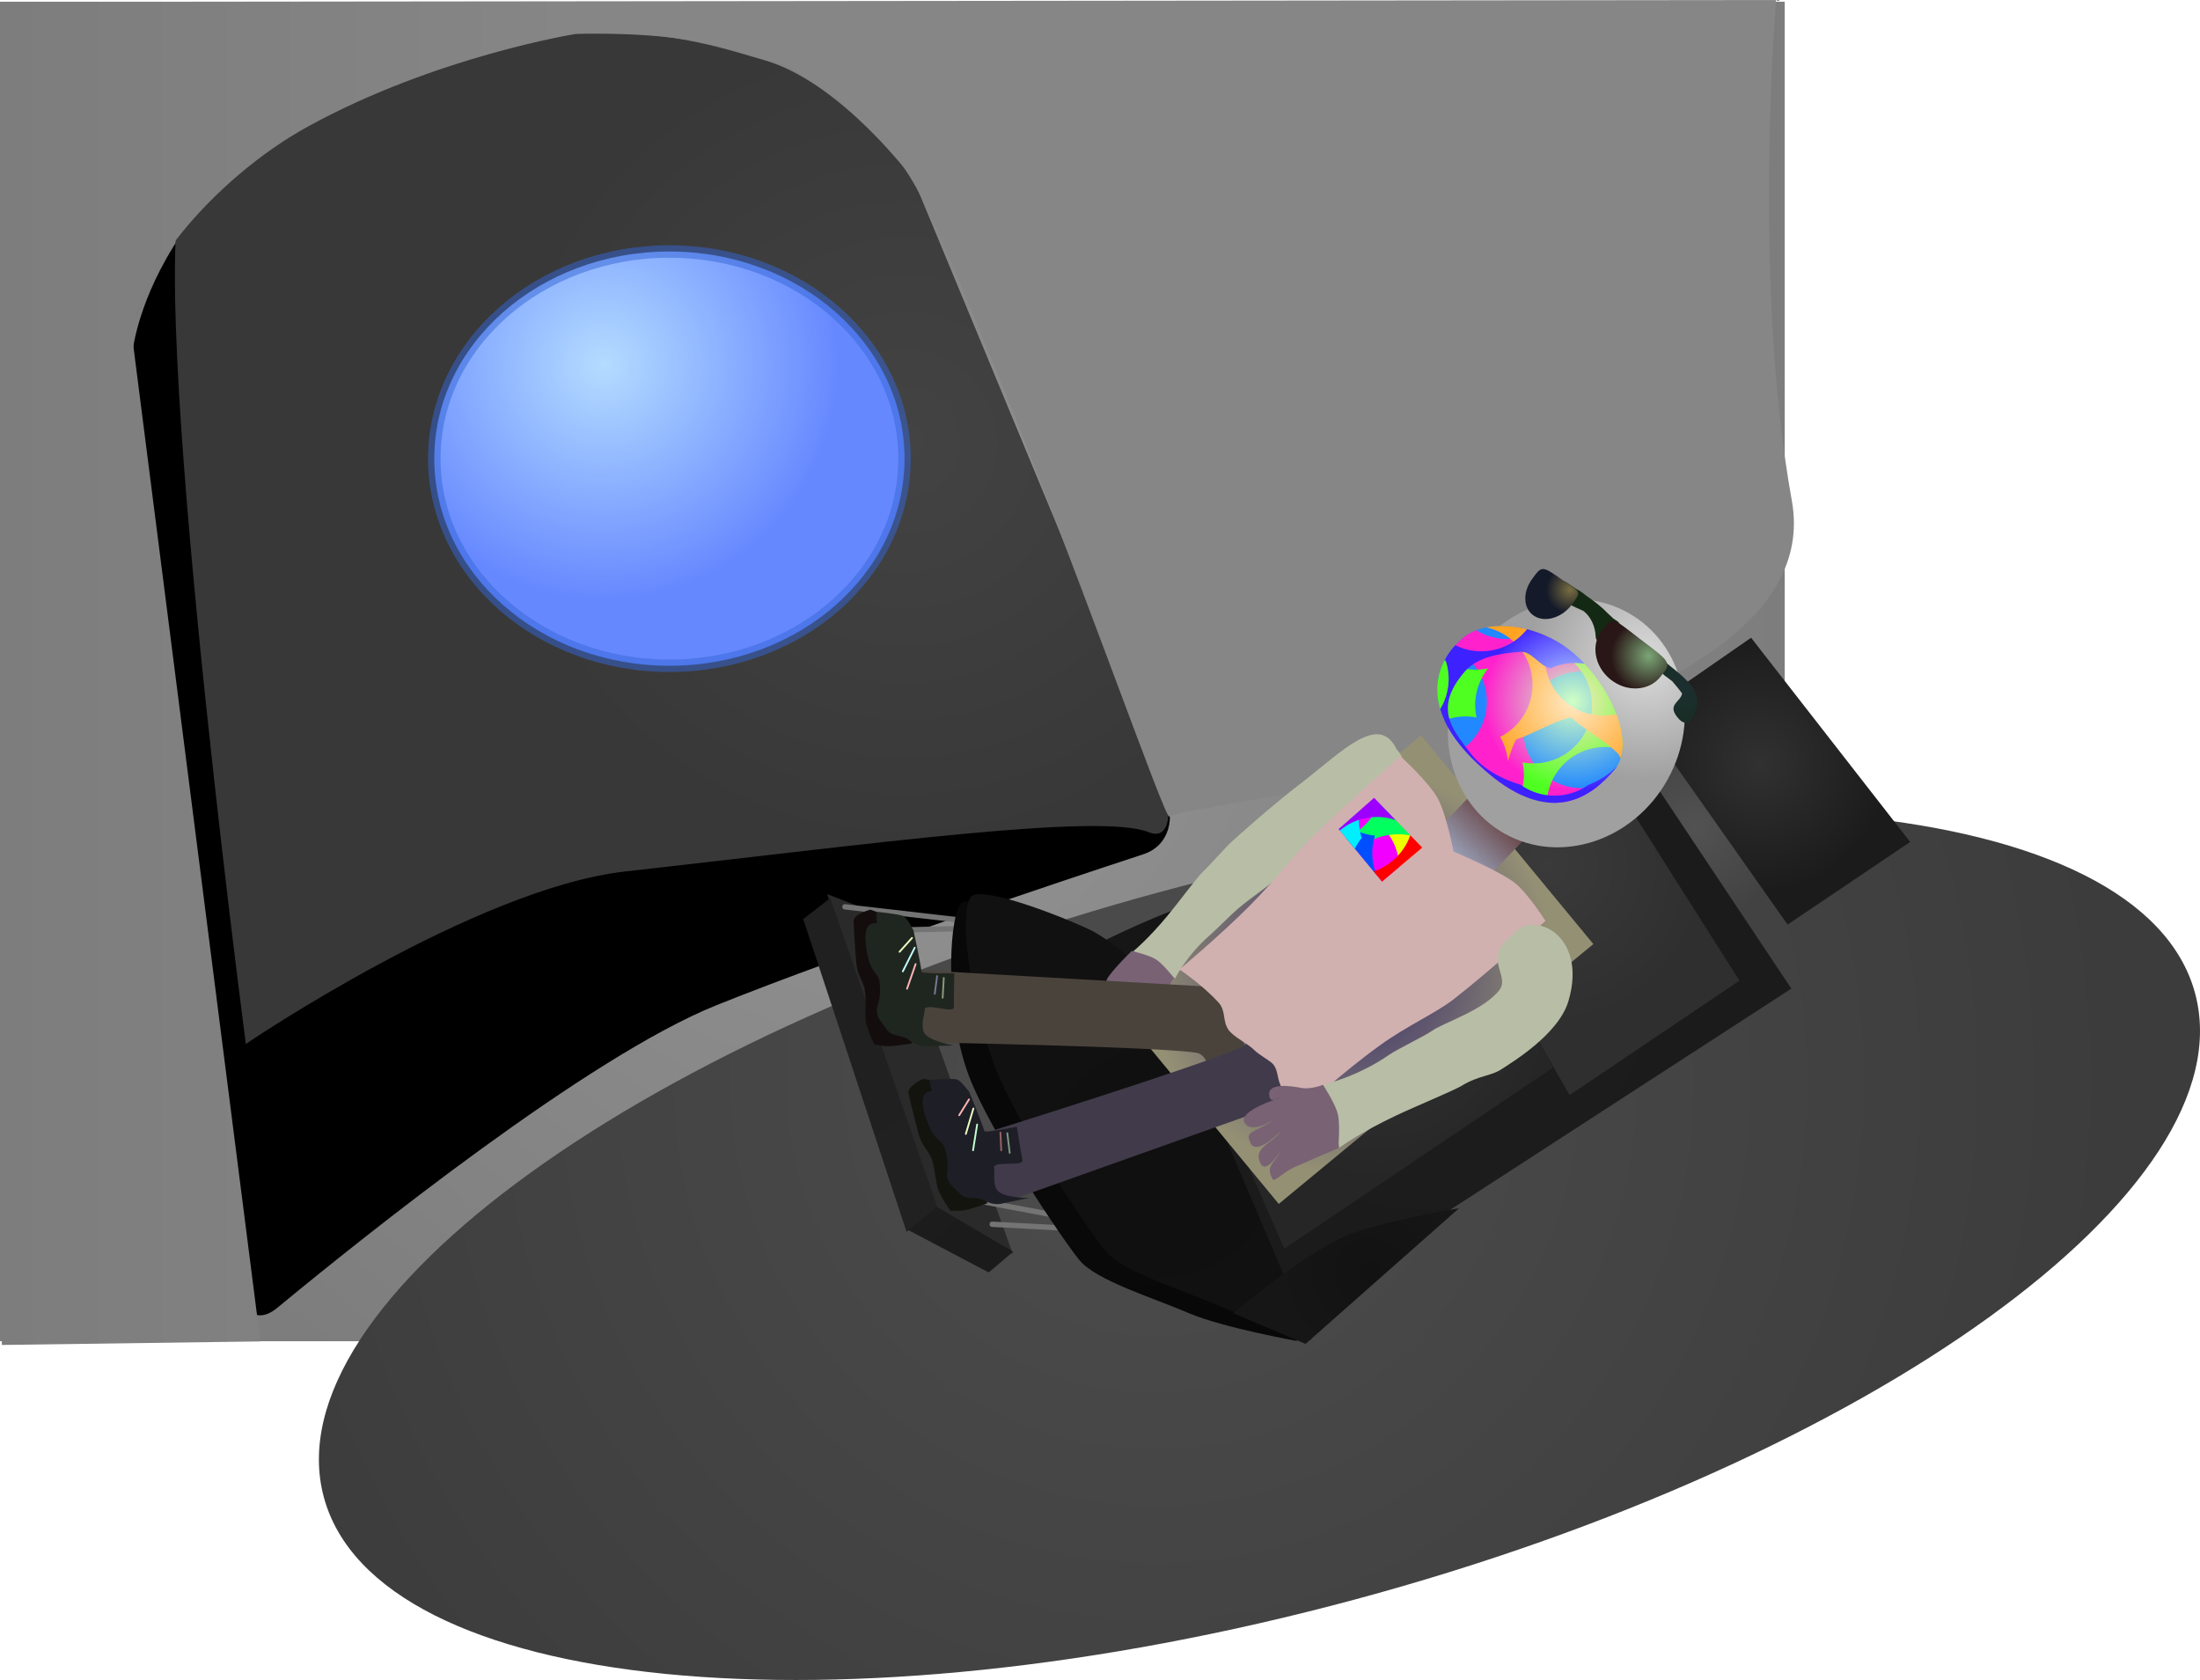 <svg version="1.1" xmlns="http://www.w3.org/2000/svg" xmlns:xlink="http://www.w3.org/1999/xlink" width="617.575" height="471.58" viewBox="0,0,617.575,471.58"><defs><radialGradient cx="240" cy="180" r="250.5" gradientUnits="userSpaceOnUse" id="color-1"><stop offset="0" stop-color="#949494"/><stop offset="1" stop-color="#7d7d7d"/></radialGradient><radialGradient cx="243.512" cy="115.551" r="114.5" gradientUnits="userSpaceOnUse" id="color-2"><stop offset="0" stop-color="#434343"/><stop offset="1" stop-color="#383838"/></radialGradient><radialGradient cx="313.801" cy="294.913" r="270.531" gradientUnits="userSpaceOnUse" id="color-3"><stop offset="0" stop-color="#4d4d4d"/><stop offset="1" stop-color="#3c3c3c"/></radialGradient><radialGradient cx="228.978" cy="294.729" r="66" gradientUnits="userSpaceOnUse" id="color-4"><stop offset="0" stop-color="#2a2a2a"/><stop offset="1" stop-color="#2a2a2a"/></radialGradient><radialGradient cx="222.204" cy="299.863" r="66" gradientUnits="userSpaceOnUse" id="color-5"><stop offset="0" stop-color="#1d1d1d"/><stop offset="1" stop-color="#1b1b1b"/></radialGradient><radialGradient cx="349.584" cy="459.239" r="249.957" gradientUnits="userSpaceOnUse" id="color-6"><stop offset="0" stop-color="#222222"/><stop offset="1" stop-color="#202020"/></radialGradient><radialGradient cx="308.172" cy="320.182" r="65" gradientUnits="userSpaceOnUse" id="color-7"><stop offset="0" stop-color="#090909"/><stop offset="1" stop-color="#080808"/></radialGradient><radialGradient cx="465.651" cy="223.72" r="26.5" gradientUnits="userSpaceOnUse" id="color-8"><stop offset="0" stop-color="#525252"/><stop offset="1" stop-color="#424242"/></radialGradient><radialGradient cx="389.18" cy="268.01" r="84" gradientUnits="userSpaceOnUse" id="color-9"><stop offset="0" stop-color="#1d1d1d"/><stop offset="1" stop-color="#1b1b1b"/></radialGradient><radialGradient cx="423.823" cy="234.419" r="44.75" gradientUnits="userSpaceOnUse" id="color-10"><stop offset="0" stop-color="#3a3a3a"/><stop offset="1" stop-color="#2f2f2f"/></radialGradient><radialGradient cx="376.452" cy="274.175" r="48.5" gradientUnits="userSpaceOnUse" id="color-11"><stop offset="0" stop-color="#343434"/><stop offset="1" stop-color="#262626"/></radialGradient><radialGradient cx="333.552" cy="250.025" r="26.25" gradientUnits="userSpaceOnUse" id="color-12"><stop offset="0" stop-color="#121212"/><stop offset="1" stop-color="#161616"/></radialGradient><radialGradient cx="315.51" cy="317.649" r="65" gradientUnits="userSpaceOnUse" id="color-13"><stop offset="0" stop-color="#101010"/><stop offset="1" stop-color="#111111"/></radialGradient><radialGradient cx="483.59" cy="205.604" r="36.25" gradientUnits="userSpaceOnUse" id="color-14"><stop offset="0" stop-color="#313131"/><stop offset="1" stop-color="#1b1b1b"/></radialGradient><radialGradient cx="374.115" cy="348.702" r="26.25" gradientUnits="userSpaceOnUse" id="color-15"><stop offset="0" stop-color="#121212"/><stop offset="1" stop-color="#161616"/></radialGradient><linearGradient x1="-9.988" y1="179.285" x2="151.989" y2="179.285" gradientUnits="userSpaceOnUse" id="color-16"><stop offset="0" stop-color="#7d7d7d"/><stop offset="1" stop-color="#868686"/></linearGradient><radialGradient cx="368.438" cy="263.71" r="57.271" gradientUnits="userSpaceOnUse" id="color-17"><stop offset="0" stop-color="#33266a"/><stop offset="1" stop-color="#949074"/></radialGradient><radialGradient cx="158.881" cy="93.96" r="66" gradientUnits="userSpaceOnUse" id="color-18"><stop offset="0" stop-color="#b4dcff"/><stop offset="1" stop-color="#6688ff"/></radialGradient><linearGradient x1="410.624" y1="220.138" x2="398.598" y2="232.69" gradientUnits="userSpaceOnUse" id="color-19"><stop offset="0" stop-color="#694444"/><stop offset="1" stop-color="#98a1b9"/></linearGradient><radialGradient cx="451.349" cy="177.163" r="33.285" gradientUnits="userSpaceOnUse" id="color-20"><stop offset="0" stop-color="#dcdcdc"/><stop offset="1" stop-color="#a0a0a0"/></radialGradient><radialGradient cx="462.722" cy="184.439" r="25.553" gradientUnits="userSpaceOnUse" id="color-21"><stop offset="0" stop-color="#1c2f30"/><stop offset="1" stop-color="#142913"/></radialGradient><radialGradient cx="430.262" cy="157.072" r="6.726" gradientUnits="userSpaceOnUse" id="color-22"><stop offset="0" stop-color="#786c41"/><stop offset="1" stop-color="#141a29"/></radialGradient><radialGradient cx="452.289" cy="175.664" r="10.589" gradientUnits="userSpaceOnUse" id="color-23"><stop offset="0" stop-color="#7ba676"/><stop offset="1" stop-color="#291616"/></radialGradient><radialGradient cx="430.981" cy="188.474" r="25.002" gradientUnits="userSpaceOnUse" id="color-24"><stop offset="0" stop-color="#d1ffc4"/><stop offset="1" stop-color="#2188ff"/></radialGradient><radialGradient cx="430.981" cy="188.474" r="25.002" gradientUnits="userSpaceOnUse" id="color-25"><stop offset="0" stop-color="#ceffc4"/><stop offset="1" stop-color="#ff21cc"/></radialGradient><radialGradient cx="430.981" cy="188.474" r="25.002" gradientUnits="userSpaceOnUse" id="color-26"><stop offset="0" stop-color="#ffe9c4"/><stop offset="1" stop-color="#4fff21"/></radialGradient><radialGradient cx="430.981" cy="188.474" r="25.002" gradientUnits="userSpaceOnUse" id="color-27"><stop offset="0" stop-color="#ffe9c4"/><stop offset="1" stop-color="#4fff21"/></radialGradient><radialGradient cx="430.981" cy="188.474" r="25.002" gradientUnits="userSpaceOnUse" id="color-28"><stop offset="0" stop-color="#ffe9c4"/><stop offset="1" stop-color="#ffa321"/></radialGradient><radialGradient cx="430.981" cy="188.474" r="25.002" gradientUnits="userSpaceOnUse" id="color-29"><stop offset="0" stop-color="#c4f0ff"/><stop offset="1" stop-color="#3d21ff"/></radialGradient></defs><g transform="translate(10.5,8.482)"><g data-paper-data="{&quot;isPaintingLayer&quot;:true}" fill-rule="nonzero" stroke-linejoin="miter" stroke-miterlimit="10" stroke-dasharray="" stroke-dashoffset="0" style="mix-blend-mode: normal"><path d="M-10.5,368v-376h501v376z" fill="url(#color-1)" stroke="none" stroke-width="0" stroke-linecap="butt"/><path d="M55.637,350.092c-3.894,-35.123 -28.86,-260.284 -28.86,-260.284c0,0 6.135,-58.737 90.38,-83.324c88.943,-19.999 123.112,33.738 123.112,33.738c0,0 65.075,148.361 76.164,173.643c3.099,7.064 1.472,14.998 -6.005,17.453c-24.825,8.152 -82.744,27.484 -119.814,42.369c-36.1,14.495 -99.117,64.983 -123.292,84.95c-6.184,5.108 -10.697,0.368 -11.685,-8.545z" fill="#000000" stroke="none" stroke-width="NaN" stroke-linecap="butt"/><path d="M42.668,40.968c23.176,-15.114 60.299,-31.555 86.116,-38.418c13.456,-3.577 23.84,-1.639 27.576,-1.774c22.098,-0.798 39.12,5.219 47.493,7.571c21.804,6.123 42.158,33.705 42.158,33.705c0,0 56.323,135.754 68.658,165.482c4.55,10.966 3.547,20.148 -2.691,17.598c-13.57,-5.547 -77.582,3.225 -147.002,11.016c-42.096,4.724 -106.465,48.404 -106.465,48.404c0,0 -30.715,-233.885 -15.844,-243.583z" fill="url(#color-2)" stroke="none" stroke-width="0" stroke-linecap="butt"/><path d="M605.693,270.33c14.79,54.929 -90.81,131.12 -235.865,170.178c-145.055,39.058 -274.635,26.192 -289.426,-28.737c-14.79,-54.929 90.81,-131.12 235.865,-170.178c145.055,-39.058 274.635,-26.192 289.426,28.737z" fill="url(#color-3)" stroke="none" stroke-width="NaN" stroke-linecap="butt"/><g data-paper-data="{&quot;index&quot;:null}"><path d="M221.721,242.514l18.636,7.208l33.462,93.837l-22.259,-11.991z" fill="url(#color-4)" stroke="none" stroke-width="0" stroke-linecap="butt"/><path d="M252.453,330.264l21.462,12.595l-6.871,5.834l-22.96,-12.087z" fill="url(#color-5)" stroke="none" stroke-width="0" stroke-linecap="butt"/><path d="M243.988,337.306l-29.012,-87.798l7.587,-5.883l30.01,86.549z" data-paper-data="{&quot;index&quot;:null}" fill="url(#color-6)" stroke="none" stroke-width="0" stroke-linecap="butt"/><path d="M226.682,246.067l49.674,5.719l-37.993,0.88" fill="none" stroke="#747474" stroke-width="1.5" stroke-linecap="round"/><path d="M255.925,327.049l55.245,10.406l-43.14,-2.284" fill="none" stroke="#747474" stroke-width="1.5" stroke-linecap="round"/><path d="M261.552,293.703c-6.533,-17.094 -5.977,-42.563 -2.561,-48.303c2.176,-3.656 19.206,5.023 28.791,9.471c7.942,3.686 20.287,15.942 20.287,15.942l45.548,97.127c0,0 -20.995,-3.761 -30.444,-7.84c-9.808,-4.234 -25.98,-9.117 -30.686,-14.88c-4.673,-5.722 -24.858,-35.617 -30.935,-51.518z" fill="url(#color-7)" stroke="none" stroke-width="0" stroke-linecap="butt"/><path d="M447.246,203.564l11.475,-7.129l27.957,45.071l-12.44,8.382z" fill="url(#color-8)" stroke="none" stroke-width="0" stroke-linecap="butt"/><path d="M314.438,268.933l123.018,-82.286l54.905,82.381l-141.83,91.947z" fill="url(#color-9)" stroke="none" stroke-width="0" stroke-linecap="butt"/><path d="M386.041,221.893l43.809,-30.724l47.938,75.62l-47.685,32.13z" fill="url(#color-10)" stroke="none" stroke-width="0" stroke-linecap="butt"/><path d="M321.129,275.88l69.103,-47.767l35.257,63.063l-75.467,50.85z" fill="url(#color-11)" stroke="none" stroke-width="0" stroke-linecap="butt"/><path d="M299.119,255.741c0,0 17.843,-8.949 28.219,-11.424c8.731,-2.083 31.616,-3.571 31.616,-3.571l-43.124,29.057z" fill="url(#color-12)" stroke="none" stroke-width="0" stroke-linecap="butt"/><path d="M268.889,291.17c-6.533,-17.094 -10.412,-41.987 -6.996,-47.727c2.176,-3.656 23.641,4.446 33.226,8.895c7.942,3.686 20.287,15.942 20.287,15.942l42.23,99.362c0,0 -17.677,-5.996 -27.127,-10.075c-9.808,-4.234 -25.98,-9.117 -30.686,-14.88c-4.673,-5.722 -24.858,-35.617 -30.935,-51.518z" fill="url(#color-13)" stroke="none" stroke-width="0" stroke-linecap="butt"/><path d="M449.825,192.18l31.234,-21.649l44.659,57.331l-34.416,23.19z" fill="url(#color-14)" stroke="none" stroke-width="0" stroke-linecap="butt"/><path d="M335.688,360.124c0,0 20.547,-17.425 32.578,-22.087c10.098,-3.914 30.792,-7.346 30.792,-7.346l-43.08,38.071z" fill="url(#color-15)" stroke="none" stroke-width="0" stroke-linecap="butt"/></g><path d="M-9.988,369.051l0.994,-377l497.068,-0.533c0,0 -6.702,79.053 4.423,140.549c12.201,67.441 -171.376,84.836 -174.695,88.703c-1.175,1.369 -26.116,-70.766 -51.024,-130.964c-6.872,-16.608 -11.98,-29.997 -18.926,-43.479c-13.603,-26.402 -39.152,-37.185 -39.151,-37.03c0.007,0.81 -12.018,-4.355 -26.718,-6.669c-14.104,-2.22 -30.907,-1.578 -30.907,-1.578c0,0 -39.242,6.291 -75.122,25.977c-26.648,14.62 -51.237,44.216 -49.078,61.142c8.739,68.486 35.713,279.882 35.713,279.882z" fill="url(#color-16)" stroke="none" stroke-width="0" stroke-linecap="butt"/><path d="M300.096,270.903l88.311,-72.947l48.373,58.561l-88.311,72.947z" fill="url(#color-17)" stroke="#ed6b00" stroke-width="0" stroke-linecap="butt"/><g data-paper-data="{&quot;index&quot;:null}" stroke="#000000" stroke-width="0" stroke-linecap="butt"><path d="M307.576,258.583c0,0 4.129,-3.333 9.62,-9.968c3.298,-3.985 8.339,-10.79 9.746,-12.159c3.138,-3.053 6.455,-7.02 8.57,-8.901c1.073,-0.954 9.802,-8.946 19.377,-16.322c11.416,-8.795 21.698,-19.786 26.661,-9.381c10.052,10.583 -21.546,27.781 -21.546,27.781c0,0 -7.958,4.735 -12.845,9.081c-2.272,2.021 -6.422,4.741 -10.221,7.935c-1.605,1.35 -6.286,6.068 -7.833,7.398c-6.434,5.533 -9.717,12.086 -9.717,12.086z" fill="#b8bda6"/><path d="M300.19,267.115c-1.097,-0.723 7.002,-8.664 7.002,-8.664c0,0 4.86,1.138 6.804,2.375c1.997,1.27 5.025,5.149 5.025,5.149c0,0 -1.688,2.285 -1.864,4.553c-0.302,3.881 -0.274,8.295 -3.199,9.637c-1.587,0.728 0.766,-5.682 -0.143,-5.541c-0.162,0.025 -6.834,8.372 -7.913,8.118c-1.762,-0.415 4.539,-9.364 3.163,-8.356c-2.825,2.069 -6.496,8.76 -7.795,8.224c-2.187,-0.904 6.95,-11.03 5.778,-10.616c-2.189,0.774 -6.665,7.762 -7.821,7.344c-3.367,-1.217 5.264,-8.846 3.87,-8.605c-2.634,0.455 -5.334,5.756 -6.366,4.98c-2.099,-1.576 3.976,-8.256 3.458,-8.598z" data-paper-data="{&quot;index&quot;:null}" fill="#786274"/></g><g><path d="M247.632,263.825l85.923,4.918c0,0 6.453,16.817 6.872,24.587c0.496,9.194 -10.67,2.116 -10.67,2.116c0,0 -0.646,-7.822 -4.326,-8.401c-11.253,-1.771 -76.706,-2.943 -76.706,-2.943z" data-paper-data="{&quot;index&quot;:null}" fill="#4a433c" stroke="#000000" stroke-width="0" stroke-linecap="butt"/><path d="M229.097,250.191c-0.113,-2.095 4.75,-3.337 4.75,-3.337c0,0 3.796,1.349 5.158,1.94c1.112,0.483 2.871,4.097 2.871,4.097c0,0 1.731,7.202 2.218,10.656c0.824,5.838 1.332,20.889 1.332,20.889c0,0 -4.489,0.716 -6.405,0.763c-1.422,0.035 -4.057,-0.507 -4.057,-0.507c0,0 -1.187,-1.993 -2.295,-5.91c-0.601,-2.125 0.172,-6.648 -0.444,-9.601c-0.49,-2.345 -2.019,-3.913 -2.315,-7.08c-0.485,-5.209 -0.731,-10.408 -0.812,-11.91z" data-paper-data="{&quot;index&quot;:null}" fill="#140d0d" stroke="#000000" stroke-width="0" stroke-linecap="butt"/><path d="M235.658,250.525c-0.113,-2.095 -0.166,-3.072 -0.166,-3.072c0,0 6.221,0.602 7.582,1.194c1.112,0.483 2.871,4.097 2.871,4.097c0,0 1.78,8.123 2.268,11.578c0.083,0.587 9.17,0.41 9.17,0.41c0,0 -0.169,8.362 -0.085,9.464c0.157,2.049 -8.332,-1.396 -8.217,0.75c0.066,1.226 -1.637,5.297 0.335,7.098c2.203,2.013 7.861,2.944 7.861,2.944l-7.732,0.223c0,0 -2.444,0.304 -4.889,-1.791c-1.673,-1.434 -4.591,-0.745 -6.201,-2.881c-2.342,-3.105 -2.52,-3.514 -2.702,-4.389c-0.524,-2.512 1.372,-3.321 0.63,-9.149c-0.355,-2.788 -2.674,-1.75 -3.745,-9.66c-1.134,-8.376 3.054,-6.186 3.02,-6.815z" data-paper-data="{&quot;index&quot;:null}" fill="#1f261f" stroke="#000000" stroke-width="0" stroke-linecap="butt"/><path d="M244.124,269.051l2.401,-6.908" fill="none" stroke="#ffb5b5" stroke-width="0.5" stroke-linecap="round"/><path d="M246.275,257.534l-3.339,6.651" fill="none" stroke="#bffdff" stroke-width="0.5" stroke-linecap="round"/><path d="M242.024,258.688l3.488,-3.885" fill="none" stroke="#eaffc1" stroke-width="0.5" stroke-linecap="round"/><path d="M254.12,271.593l0.316,-5.563" fill="none" stroke="#8d967b" stroke-width="0.5" stroke-linecap="round"/><path d="M251.903,270.48l0.657,-4.965" fill="none" stroke="#767796" stroke-width="0.5" stroke-linecap="round"/></g><path d="M243.416,120.259c0,32.111 -29.549,58.142 -66,58.142c-36.451,0 -66,-26.031 -66,-58.142c0,-32.111 29.549,-58.142 66,-58.142c36.451,0 66,26.031 66,58.142z" fill="url(#color-18)" stroke-opacity="0.51" stroke="#3666d6" stroke-width="3.5" stroke-linecap="butt"/><g><path d="M265.421,309.73c0,0 62.49,-19.503 72.793,-24.362c3.369,-1.589 1.793,-9.278 1.793,-9.278c0,0 8.73,-9.928 10.835,-0.965c1.78,7.575 0.308,25.528 0.308,25.528l-81.085,28.845z" fill="#413a4a" stroke="#000000" stroke-width="0" stroke-linecap="butt"/><path d="M248.629,294.352c0,0 3.975,0.66 5.419,1.003c1.179,0.28 3.547,3.528 3.547,3.528c0,0 2.97,6.784 4.058,10.099c1.838,5.602 4.986,20.329 4.986,20.329c0,0 -4.293,1.495 -6.171,1.878c-1.394,0.284 -4.083,0.215 -4.083,0.215c0,0 -1.52,-1.753 -3.299,-5.414c-0.966,-1.987 -1,-6.575 -2.126,-9.373c-0.895,-2.222 -2.676,-3.497 -3.524,-6.562c-1.395,-5.043 -2.551,-10.117 -2.895,-11.582c-0.48,-2.042 4.089,-4.121 4.089,-4.121z" data-paper-data="{&quot;index&quot;:null}" fill="#12140d" stroke="#000000" stroke-width="0" stroke-linecap="butt"/><path d="M250.354,294.654c0,0 6.23,-0.502 7.674,-0.159c1.179,0.28 3.547,3.528 3.547,3.528c0,0 3.182,7.683 4.269,10.998c0.185,0.564 9.099,-1.21 9.099,-1.21c0,0 1.305,8.262 1.582,9.331c0.515,1.99 -8.448,0.092 -7.957,2.184c0.28,1.195 -0.679,5.502 1.578,6.928c2.523,1.594 8.256,1.515 8.256,1.515l-7.572,1.58c0,0 -2.353,0.729 -5.127,-0.903c-1.899,-1.117 -4.65,0.074 -6.611,-1.745c-2.852,-2.645 -3.099,-3.016 -3.433,-3.845c-0.958,-2.38 0.767,-3.511 -0.99,-9.117c-0.84,-2.681 -2.94,-1.252 -5.386,-8.85c-2.59,-8.046 1.918,-6.627 1.774,-7.241c-0.48,-2.043 -0.703,-2.995 -0.703,-2.995z" data-paper-data="{&quot;index&quot;:null}" fill="#1e1e26" stroke="#000000" stroke-width="0" stroke-linecap="butt"/><path d="M262.65,314.395l1.148,-7.223" fill="none" stroke="#c1ffce" stroke-width="0.5" stroke-linecap="round"/><path d="M260.626,309.814l2.117,-7.134" fill="none" stroke="#eaffc1" stroke-width="0.5" stroke-linecap="round"/><path d="M258.761,304.563l2.75,-4.439" fill="none" stroke="#ffb5b5" stroke-width="0.5" stroke-linecap="round"/><path d="M272.938,315.138l-0.667,-5.532" fill="none" stroke="#7d967f" stroke-width="0.5" stroke-linecap="round"/><path d="M270.333,309.43l0.227,5.003" fill="none" stroke="#966262" stroke-width="0.5" stroke-linecap="round"/></g><g stroke-linecap="butt"><path d="M391.584,225.97l12.026,-12.552l14.027,13.44l-12.026,12.552z" fill="url(#color-19)" stroke="#000000" stroke-width="0"/><path d="M400.817,178.674c9.564,-17.127 30.028,-23.913 45.707,-15.157c15.68,8.756 20.638,29.738 11.074,46.864c-9.564,17.127 -30.028,23.913 -45.707,15.157c-15.68,-8.756 -20.637,-29.737 -11.074,-46.864z" fill="url(#color-20)" stroke="none" stroke-width="0"/><path d="M456.705,181.023l-0.014,-0.014l-0.037,0.036l-1.105,-1.131c-0.426,-0.419 -0.515,-1.088 -0.192,-1.609c-4.036,-3.143 -8.577,-6.006 -11.204,-8.459c-0.376,-0.351 -0.872,-0.667 -1.415,-0.971c0.065,0.33 0.003,0.685 -0.202,0.984c-0.405,0.592 -1.212,0.744 -1.804,0.34c-0.088,-0.06 -0.166,-0.129 -0.234,-0.205l-0.517,-0.552c0.027,0.269 0.047,0.543 0.06,0.819c0,0 0.057,1.297 -1.24,1.354c-1.297,0.057 -1.354,-1.24 -1.354,-1.24c-0.134,-3.18 -1.392,-5.708 -3.424,-7.349c-1.39,-0.634 -2.769,-1.226 -4.033,-1.874c-0.956,-0.202 -1.981,-0.284 -3.06,-0.236l-0.111,-0.051l-0.005,0.04l-1.369,-0.187c-0.202,-0.023 -0.403,-0.095 -0.583,-0.218c-0.592,-0.405 -0.744,-1.212 -0.34,-1.804c0.102,-0.149 0.23,-0.271 0.373,-0.362l1.383,-0.928l0.371,0.554c0.453,-0.208 0.917,-0.354 1.389,-0.444l-0.61,-0.624c-0.439,-0.432 -0.52,-1.13 -0.16,-1.657c0.405,-0.592 1.212,-0.744 1.804,-0.34l1.3,0.888c0.478,0.327 1.019,0.684 1.601,1.068c0.869,0.387 1.814,1.044 2.764,1.85c2.062,1.42 4.223,3.04 5.825,4.731c0.652,0.586 1.263,1.163 1.822,1.7l1.233,0.842c0.27,0.184 0.448,0.452 0.524,0.745c4.698,3.013 8.678,7.145 13.07,10.836c3.188,2.68 7.173,5.291 8.619,9.315c0.579,3.224 -1.709,11.183 -5.745,5.617c-2.366,-3.263 1.149,-3.958 1.613,-6.293c-0.749,-1.086 -1.838,-2.306 -2.738,-3.411c-0.945,-0.765 -1.855,-1.409 -2.212,-1.653z" fill="url(#color-21)" stroke="none" stroke-width="0.5"/><path d="M427.927,154.194c5.298,3.733 5.675,3.084 2.935,6.873c-2.74,3.789 -7.496,5.305 -10.623,3.387c-3.127,-1.918 -3.44,-6.545 -0.7,-10.333c2.74,-3.789 2.738,-3.908 8.388,0.073z" data-paper-data="{&quot;index&quot;:null}" fill="url(#color-22)" stroke="#000000" stroke-width="0"/><path d="M439.276,168.322c3.256,-3.969 2.64,-3.406 10.864,2.753c8.77,6.568 8.613,6.582 5.357,10.552c-3.255,3.969 -9.526,4.209 -14.005,0.535c-4.48,-3.674 -5.472,-9.87 -2.216,-13.839z" fill="url(#color-23)" stroke="#000000" stroke-width="0"/><path d="M404.599,206.167c-22.197,-20.53 -5.815,-34.251 -5.815,-34.251c6.167,-7.229 21.955,-6.007 32.456,2.951c10.501,8.958 17.637,25.474 11.47,32.703c-6.167,7.229 -18.214,17.351 -38.111,-1.403z" data-paper-data="{&quot;index&quot;:null}" fill="url(#color-24)" stroke="#ed6b00" stroke-width="0"/><path d="M404.599,206.167c-1.668,-1.543 -3.118,-3.047 -4.374,-4.51c0.961,-0.709 1.858,-1.535 2.672,-2.477c5.918,-6.845 5.166,-17.192 -1.679,-23.11c-1.228,-1.062 -2.569,-1.909 -3.976,-2.544c0.879,-1.055 1.542,-1.611 1.542,-1.611c1.324,-1.552 3.091,-2.714 5.154,-3.494c5.108,3.202 11.514,3.283 16.648,0.43c3.761,1.273 7.453,3.284 10.654,6.015c1.867,1.593 3.627,3.424 5.225,5.4c-5.53,-1.021 -11.44,0.835 -15.384,5.397c-5.918,6.845 -5.166,17.192 1.679,23.11c4.404,3.807 10.256,4.854 15.447,3.294c-6.883,5.653 -17.753,9.045 -33.609,-5.9z" data-paper-data="{&quot;index&quot;:null}" fill="url(#color-25)" stroke="#ed6b00" stroke-width="0"/><path d="M431.239,174.866c8.294,7.075 14.489,18.866 13.688,27.071c-6.034,-1.877 -12.875,-0.155 -17.271,4.93c-2.483,2.872 -3.792,6.361 -3.969,9.88c-2.273,-0.26 -4.726,-0.948 -7.365,-2.194c1.05,-2.919 1.236,-6.06 0.588,-9.042c5.559,1.062 11.517,-0.788 15.484,-5.378c5.918,-6.845 5.166,-17.192 -1.679,-23.11c-4.058,-3.509 -9.348,-4.673 -14.215,-3.613c1.237,-1.527 2.155,-3.214 2.76,-4.978c4.214,1.228 8.403,3.381 11.979,6.432z" data-paper-data="{&quot;index&quot;:null}" fill="url(#color-26)" stroke="#ed6b00" stroke-width="0"/><path d="M407.26,179.115c-3.238,3.999 -4.292,9.094 -3.27,13.797c-3.011,-0.575 -6.14,-0.296 -9.006,0.81c-3.333,-7.237 -1.975,-13.003 -0.012,-16.784c3.727,2.375 8.159,3.076 12.287,2.177z" data-paper-data="{&quot;index&quot;:null}" fill="url(#color-27)" stroke="#ed6b00" stroke-width="0"/><path d="M415.004,199.237c-0.742,1.376 -1.541,3.504 -2.211,5.988c-0.205,-2.402 -0.936,-4.761 -2.181,-6.887c1.892,-0.939 3.633,-2.263 5.101,-3.961c5.918,-6.845 5.166,-17.192 -1.679,-23.11c-2.169,-1.875 -4.69,-3.081 -7.31,-3.635c5.192,-1.034 11.583,-0.115 17.452,2.674c-2.303,6.223 -0.662,13.489 4.654,18.084c4.118,3.56 9.503,4.706 14.428,3.565c1.711,4.564 2.271,9.002 1.174,12.456c-0.232,-0.649 -0.553,-1.193 -0.978,-1.604c-3.319,-3.208 -7.391,-5.532 -11.074,-8.314c-0.601,-0.454 -1.688,-1.722 -2.131,-1.6c-4.681,1.295 -8.959,3.754 -13.453,5.597c-0.368,0.151 -1.675,0.527 -1.792,0.746z" data-paper-data="{&quot;index&quot;:null}" fill="url(#color-28)" stroke="#ed6b00" stroke-width="0"/><path d="M404.598,206.167c-6.26,-5.79 -9.452,-11.039 -10.808,-15.591c2.613,-4.299 3.045,-9.484 1.404,-14.051c1.004,-1.82 2.121,-3.137 2.839,-3.886c6.537,3.253 14.689,1.817 19.685,-3.962c0.154,-0.178 0.303,-0.358 0.448,-0.541c4.578,1.16 9.188,3.415 13.074,6.73c1.081,0.922 2.127,1.925 3.126,2.989c-3.239,-0.559 -6.599,-0.136 -9.61,1.237c-3.158,-0.566 -5.254,-4.834 -8.454,-4.601c-5.489,0.399 -11.974,1.324 -15.573,5.487c-8.885,10.277 -3.704,16.144 1.679,23.11c3.121,4.039 8.281,7.033 13.922,8.701c5.736,4.128 13.415,4.051 19.036,0.057c0.25,-0.094 0.497,-0.193 0.74,-0.296c2.348,-1.001 5.281,-2.725 7.335,-4.974c-0.219,0.348 -0.462,0.68 -0.73,0.994c-6.167,7.229 -18.214,17.351 -38.111,-1.403z" data-paper-data="{&quot;index&quot;:null}" fill="url(#color-29)" stroke="#ed6b00" stroke-width="0"/></g><g stroke-width="0" stroke-linecap="butt"><path d="M355.453,302.612c0,0 -4.049,-2.585 -5.952,-5.456c-1.638,-2.472 -1.01,-5.113 -2.7,-6.999c-0.837,-0.934 -4.049,-2.652 -5.274,-3.937c-1.621,-1.7 -5.833,-3.641 -7.208,-5.692c-1.721,-2.566 -0.606,-5.282 -2.809,-7.664c-4.85,-5.246 -10.938,-9.206 -10.938,-9.206c0,0 11.264,-9.394 19.598,-17.756c8.086,-8.113 13.16,-15.117 18.721,-20.485c6.284,-6.067 23.721,-21.654 23.721,-21.654c0,0 7.919,7.243 10.468,11.824c2.416,4.342 4.448,14.983 4.448,14.983c0,0 12.377,5.139 17.059,8.666c3.678,2.771 8.755,10.782 8.755,10.782c0,0 -16.428,14.749 -25.837,22.039c-5.013,3.884 -13.062,7.416 -20.62,12.878c-11.124,8.038 -21.431,17.679 -21.431,17.679z" fill="#d1b0b0" stroke="#292e32"/><path d="M365.307,224.243l9.929,-8.743l13.503,13.937l-11.287,9.529z" fill="#f200ff" stroke="none"/><path d="M382.301,234.872c-0.07,-3.706 -1.392,-7.41 -4.014,-10.427c-0.633,-0.729 -1.317,-1.388 -2.041,-1.977c1.8,0.183 3.629,0.07 5.407,-0.345l7.086,7.314z" fill="#eeff00" stroke="none"/><path d="M367.287,226.643c1.626,-0.662 3.173,-1.598 4.573,-2.814c2.229,-1.937 3.808,-4.344 4.717,-6.945l8.856,9.141c-5.382,-1.073 -11.168,0.454 -15.159,4.24z" fill="#00ff5f" stroke="none"/><path d="M367.199,226.537c0.533,-0.879 0.978,-1.8 1.332,-2.748c2.135,1.288 4.513,2.052 6.939,2.279c-1.119,3.569 -0.998,7.463 0.41,10.992l-8.681,-10.523z" fill="#004fff" stroke="none"/><path d="M375.087,236.099c1.999,-0.661 3.904,-1.722 5.593,-3.19c2.224,-1.933 3.801,-4.333 4.711,-6.928l3.348,3.456l-11.287,9.529z" fill="#ff0000" stroke="none"/><path d="M371.23,219.028c-0.44,2.556 -0.275,5.205 0.513,7.712c-0.756,0.932 -1.396,1.932 -1.919,2.978l-4.516,-5.475l5.922,-5.215z" fill="#00efff" stroke="none"/><path d="M381.221,221.677c-5.193,-1.717 -11.116,-0.789 -15.609,2.935l-0.305,-0.369l9.929,-8.743z" fill="#9c00ff" stroke="none"/></g><g data-paper-data="{&quot;index&quot;:null}" stroke="#000000" stroke-width="0" stroke-linecap="butt"><path d="M361.181,295.908c0,0 9.169,-1.987 18.374,-8.372c2.214,-1.535 9.79,-5.134 12.05,-6.738c3.107,-2.204 14.388,-5.692 18.791,-11.365c3.177,-4.093 -5.015,-9.144 3.582,-15.334c5.469,-7.619 21.459,-0.362 15.782,18.504c-2.828,9.398 -16.136,17.291 -18.668,18.987c-3.1,2.077 -6.391,1.727 -11.306,4.721c-2.203,1.342 -12.378,5.503 -18.473,8.384c-10.149,4.797 -15.795,8.968 -15.795,8.968z" fill="#b8bda6"/><path d="M352.56,319.286c-2.846,1.274 -5.471,4.356 -5.874,3.091c-1.983,-3.6 0.531,-4.267 2.129,-7.498c0.846,-1.71 -4.454,8.268 -5.899,2.003c-0.899,-3.323 4.163,-4.96 5.966,-7.511c0.965,-1.365 -7.194,7.753 -8.55,2.373c-1.557,-2.801 2.879,-2.854 6.488,-5.78c0.39,-0.316 -6.054,4.18 -7.993,0.619c-1.753,-3.218 9.579,-6.751 9.606,-6.806c0.239,-0.503 -2.01,1.472 -2.518,-0.208c-1.33,-4.394 6.133,-3.207 8.765,-2.691c2.79,0.547 6.204,-0.845 6.204,-0.845c0,0 3.441,5.213 4.166,8.214c0.706,2.921 0.128,9.556 0.128,9.556c0,0 -7.084,3.008 -12.617,5.484z" data-paper-data="{&quot;index&quot;:null}" fill="#786274"/></g></g></g></svg>